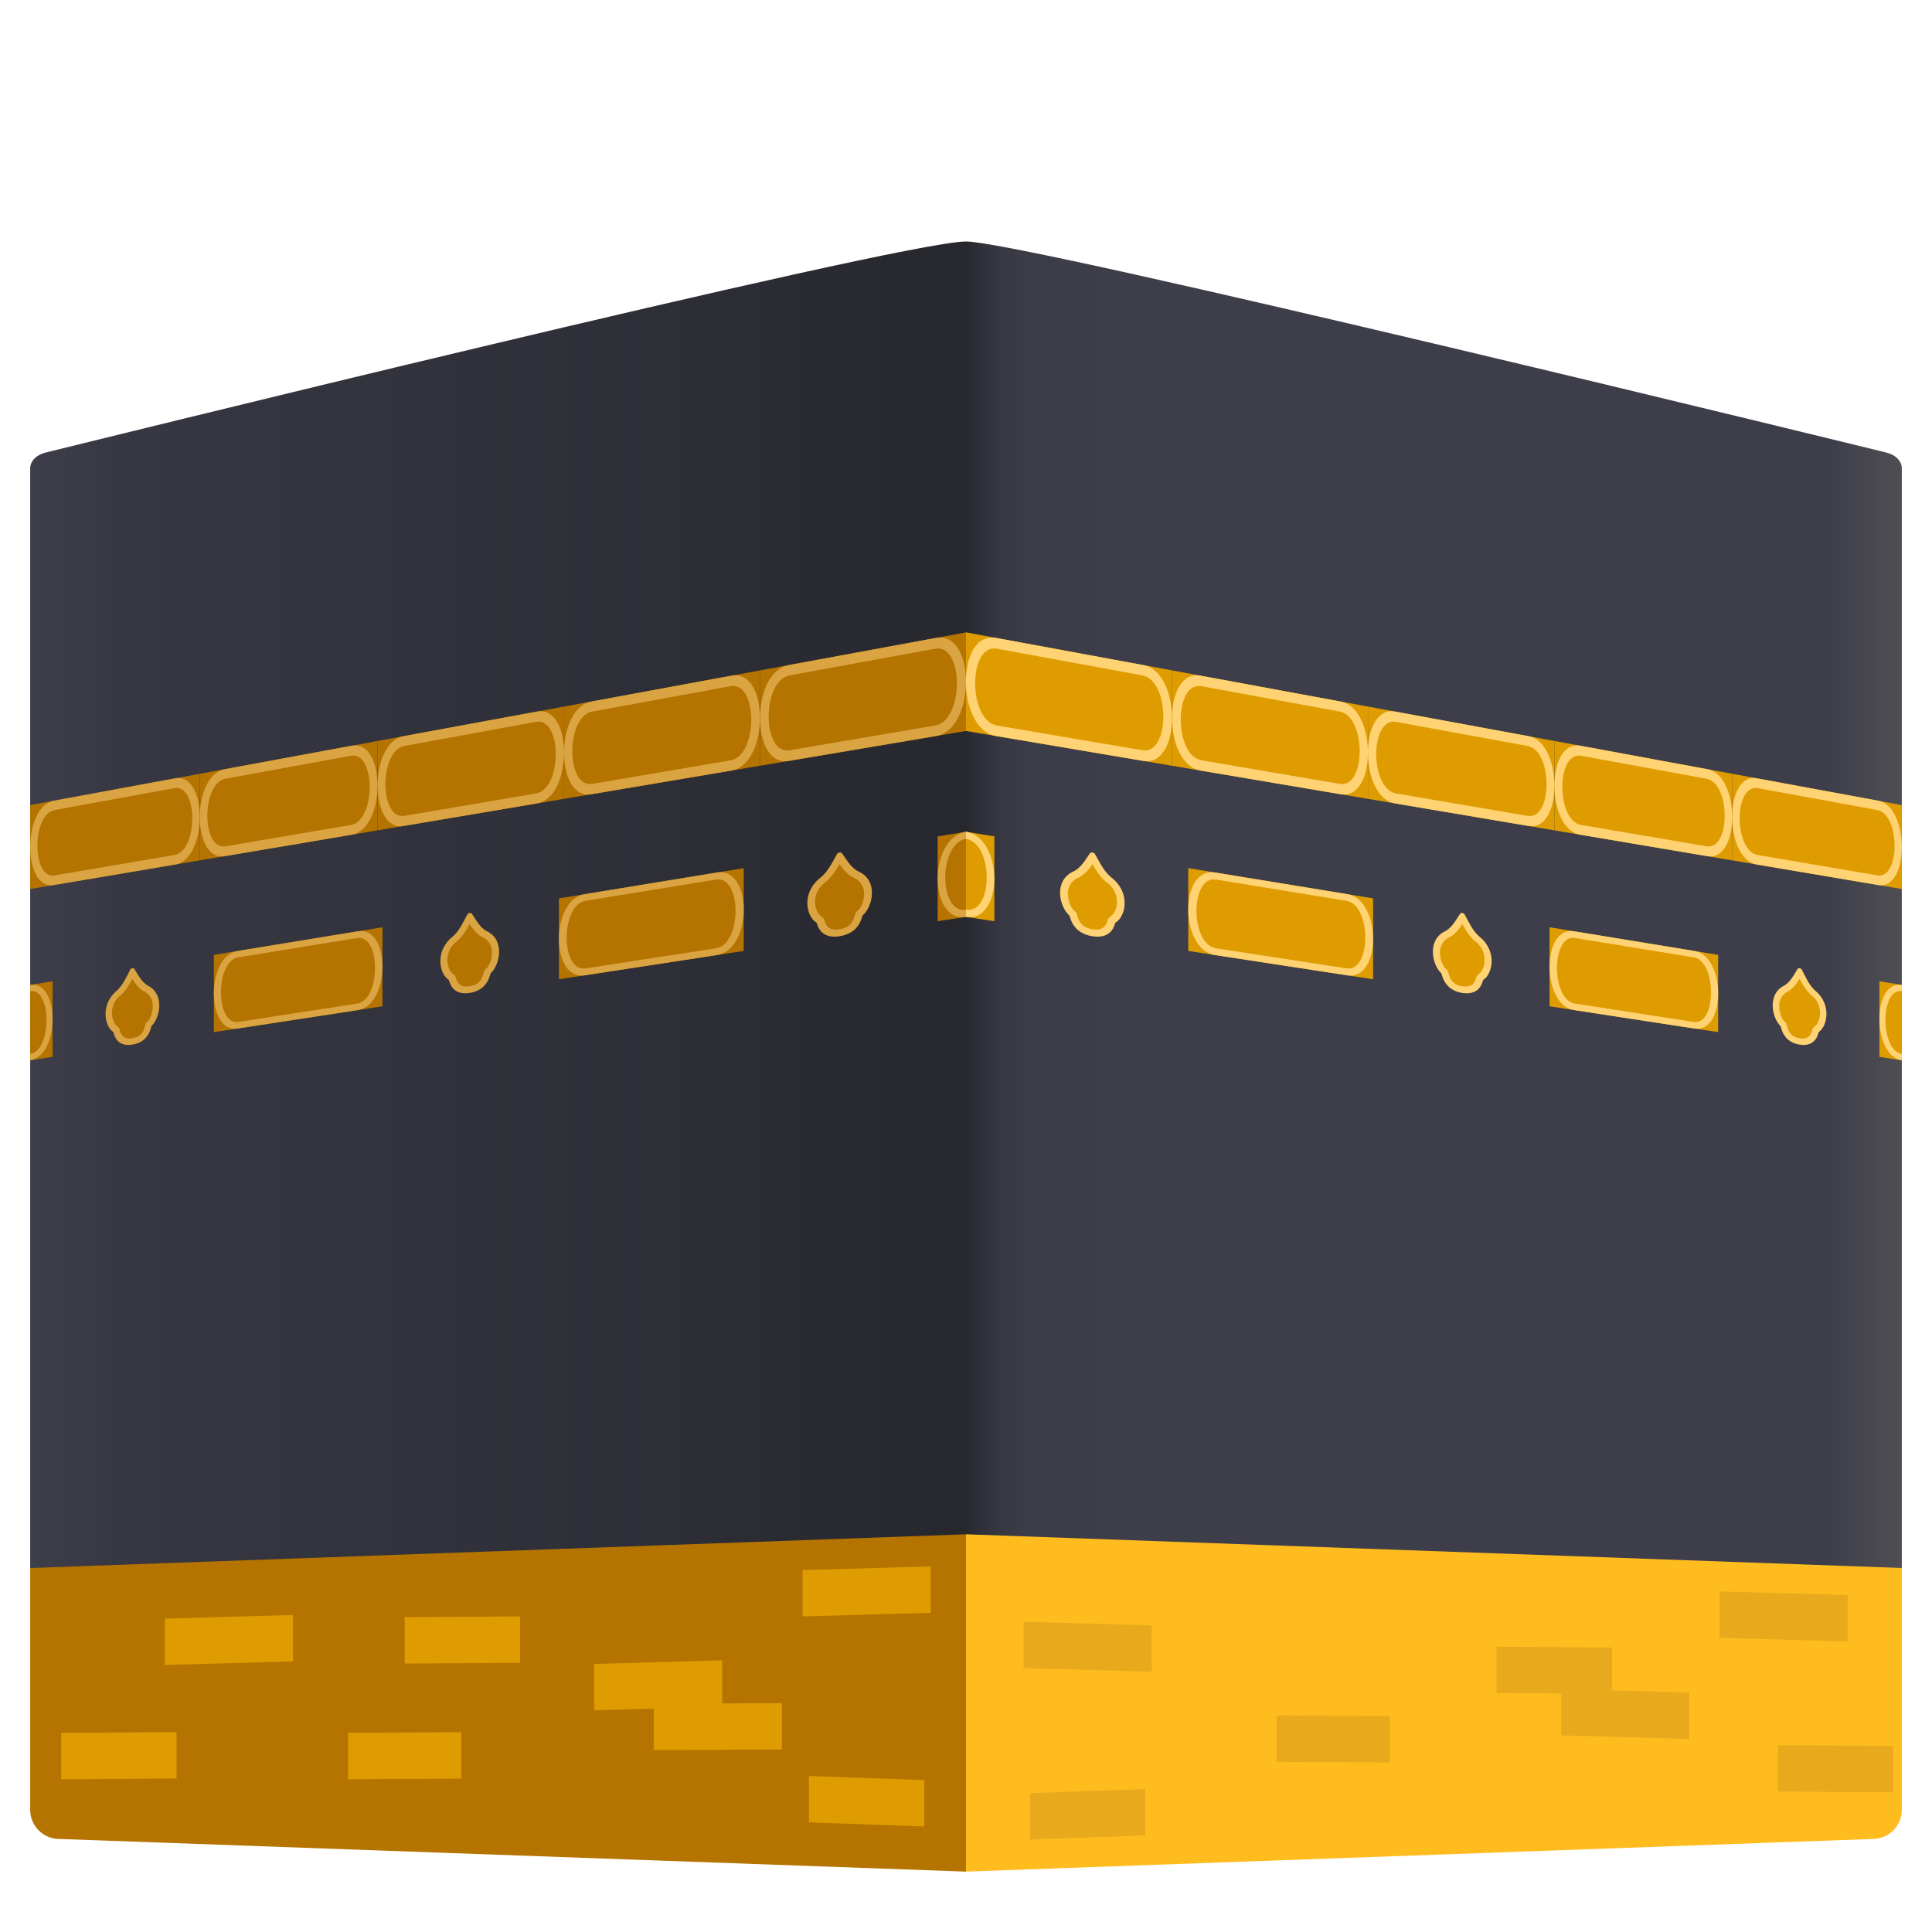 <svg xmlns="http://www.w3.org/2000/svg" xml:space="preserve" style="enable-background:new 0 0 64 64" viewBox="0 0 64 64"><linearGradient id="a" x1="1" x2="32.751" y1="34.036" y2="34.036" gradientUnits="userSpaceOnUse"><stop offset="0" style="stop-color:#3d3e4a"/><stop offset=".109" style="stop-color:#363741"/><stop offset=".707" style="stop-color:#2c2d35"/><stop offset=".965" style="stop-color:#27272e"/></linearGradient><path d="M1.518 14.99S29.776 8 32 8c1.689 21.154 0 52.072 0 52.072l-31-8.13v-36.43c0-.24.21-.45.518-.522z" style="fill:url(#a)"/><linearGradient id="b" x1="32" x2="63" y1="34.036" y2="34.036" gradientUnits="userSpaceOnUse"><stop offset="0" style="stop-color:#27272e"/><stop offset=".01" style="stop-color:#2d2d36"/><stop offset=".033" style="stop-color:#363741"/><stop offset=".067" style="stop-color:#3c3c48"/><stop offset=".159" style="stop-color:#3d3e4a"/><stop offset=".919" style="stop-color:#3d3e4a"/><stop offset="1" style="stop-color:#504e54"/></linearGradient><path d="M62.482 14.99S33.966 8 32 8v52.072l31-8.13v-36.43c0-.24-.21-.45-.518-.522z" style="fill:url(#b)"/><path d="M6.618 28.501 1 29.45v-2.78l5.618-1.038z" style="fill:#b57300"/><path d="m5.802 25.783-4.018.741c-1.044.193-1.044 2.97 0 2.794l4.018-.679c1.09-.184 1.09-3.057 0-2.856z" style="fill:#d9a441"/><path d="m5.774 26.108-3.963.726c-.763.14-.763 2.294 0 2.164l3.963-.675c.794-.135.794-2.36 0-2.215zM32 24.214l-6.826 1.153v-3.16L32 20.948z" style="fill:#b57300"/><path d="m31.007 21.131-4.882.901c-1.266.234-1.266 3.388 0 3.174l4.882-.824c1.326-.224 1.326-3.495 0-3.25z" style="fill:#d9a441"/><path d="m30.973 21.49-4.815.883c-.926.17-.926 2.638 0 2.48l4.815-.819c.966-.164.966-2.72 0-2.543zm-5.799 3.877-6.49 1.096v-3.057l6.49-1.198z" style="fill:#b57300"/><path d="m24.23 22.382-4.641.857c-1.205.222-1.205 3.275 0 3.071l4.641-.784c1.26-.213 1.26-3.377 0-3.144z" style="fill:#d9a441"/><path d="m24.198 22.732-4.578.839c-.881.161-.881 2.546 0 2.396l4.578-.78c.918-.156.918-2.623 0-2.455zm-5.514 3.731-6.178 1.044v-2.961l6.178-1.14z" style="fill:#b57300"/><path d="m17.786 23.571-4.419.815c-1.147.212-1.147 3.169 0 2.975l4.419-.746c1.199-.203 1.199-3.265 0-3.044z" style="fill:#d9a441"/><path d="m17.755 23.913-4.358.798c-.839.154-.839 2.458 0 2.315l4.358-.742c.874-.149.874-2.531 0-2.371zm-5.249 3.594-5.888.994v-2.869l5.888-1.086z" style="fill:#b57300"/><path d="m11.65 24.703-4.21.778c-1.095.201-1.095 3.066 0 2.881l4.21-.71c1.143-.194 1.143-3.16 0-2.949z" style="fill:#d9a441"/><path d="m11.621 25.037-4.153.76c-.8.147-.8 2.374 0 2.238l4.153-.707c.833-.141.833-2.444 0-2.291z" style="fill:#b57300"/><path d="M57.382 28.501 63 29.45v-2.78l-5.618-1.038z" style="fill:#de9c00"/><path d="m58.198 25.783 4.018.741c1.044.193 1.044 2.97 0 2.794l-4.018-.679c-1.09-.184-1.09-3.057 0-2.856z" style="fill:#ffd373"/><path d="m58.226 26.108 3.963.726c.763.14.763 2.294 0 2.164l-3.963-.675c-.794-.135-.794-2.36 0-2.215zM32 24.214l6.826 1.153v-3.16L32 20.948z" style="fill:#de9c00"/><path d="m32.993 21.131 4.882.901c1.266.234 1.266 3.388 0 3.174l-4.882-.824c-1.326-.224-1.326-3.495 0-3.25z" style="fill:#ffd373"/><path d="m33.027 21.49 4.815.883c.926.17.926 2.638 0 2.48l-4.815-.819c-.966-.164-.966-2.72 0-2.543zm5.799 3.877 6.49 1.096v-3.057l-6.49-1.198z" style="fill:#de9c00"/><path d="m39.77 22.382 4.641.857c1.205.222 1.205 3.275 0 3.071l-4.641-.784c-1.26-.213-1.26-3.377 0-3.144z" style="fill:#ffd373"/><path d="m39.802 22.732 4.578.839c.881.161.881 2.546 0 2.396l-4.578-.78c-.918-.156-.918-2.623 0-2.455zm5.514 3.731 6.178 1.044v-2.961l-6.178-1.14z" style="fill:#de9c00"/><path d="m46.214 23.571 4.419.815c1.147.212 1.147 3.169 0 2.975l-4.419-.746c-1.199-.203-1.199-3.265 0-3.044z" style="fill:#ffd373"/><path d="m46.245 23.913 4.358.798c.839.154.839 2.458 0 2.315l-4.358-.742c-.874-.149-.874-2.531 0-2.371zm5.249 3.594 5.888.994v-2.869l-5.888-1.086z" style="fill:#de9c00"/><path d="m52.35 24.703 4.21.778c1.094.201 1.094 3.066 0 2.881l-4.21-.71c-1.142-.194-1.142-3.16 0-2.949z" style="fill:#ffd373"/><path d="m52.379 25.037 4.153.76c.8.147.8 2.374 0 2.238l-4.153-.707c-.833-.141-.833-2.444 0-2.291z" style="fill:#de9c00"/><path d="m32 30.373-.94.144v-2.81l.94-.154z" style="fill:#b57300"/><path d="M32 30.136c-.915.141-.915-2.198 0-2.347v-.237c-1.252.205-1.252 3.013 0 2.82v-.236z" style="fill:#d9a441"/><path d="m1 32.627.742-.122v2.505L1 35.124z" style="fill:#b57300"/><path d="M1 32.836c.722-.117.722 1.967 0 2.079v.209c.99-.152.99-2.659 0-2.497v.21z" style="fill:#d9a441"/><path d="m24.637 31.501-6.123.939v-2.68l6.123-1.002z" style="fill:#b57300"/><path d="m23.747 28.903-4.379.717c-1.138.187-1.138 2.863 0 2.689l4.38-.671c1.187-.183 1.187-2.929 0-2.735z" style="fill:#d9a441"/><path d="m23.717 29.137-4.32.704c-.832.135-.832 2.366 0 2.238l4.32-.666c.866-.133.866-2.416 0-2.276zm-11.049 4.198-5.584.856v-2.56l5.585-.914z" style="fill:#b57300"/><path d="m11.858 30.85-3.994.653c-1.04.17-1.04 2.728 0 2.569l3.994-.612c1.082-.166 1.082-2.788 0-2.61z" style="fill:#d9a441"/><path d="m11.83 31.073-3.94.641c-.76.124-.76 2.256 0 2.139l3.94-.608c.79-.121.79-2.3 0-2.172z" style="fill:#b57300"/><path d="M28.574 30.328c.343-.3.529-1.16-.135-1.461-.24-.11-.395-.387-.546-.602-.034-.048-.133-.032-.166.027-.15.264-.304.59-.544.777-.654.51-.471 1.303-.133 1.496.025.014.075.555.76.45.688-.106.739-.665.764-.687z" style="fill:#d9a441"/><path d="M27.81 30.782c-.342.053-.44-.104-.497-.281l-.022-.07-.08-.072c-.11-.063-.22-.275-.21-.52a.792.792 0 0 1 .328-.602c.21-.164.356-.392.48-.612.125.18.272.36.483.457a.55.55 0 0 1 .331.502c.01.242-.1.49-.212.588l-.065.057-.037.117c-.057.196-.157.384-.5.436z" style="fill:#b57300"/><path d="M16.253 32.243c.311-.284.48-1.103-.123-1.395-.22-.106-.36-.372-.497-.578-.03-.046-.12-.031-.151.025-.137.25-.277.56-.495.737-.595.48-.429 1.24-.122 1.426.024.014.07.53.692.435.627-.096.673-.63.696-.65z" style="fill:#d9a441"/><path d="M15.557 32.67c-.31.049-.4-.101-.452-.271l-.02-.066-.073-.07c-.1-.061-.2-.264-.19-.497a.761.761 0 0 1 .298-.573c.192-.155.324-.372.438-.58.113.172.246.346.439.44a.53.53 0 0 1 .3.48c.01.231-.09.466-.193.56l-.059.054-.034.111c-.051.186-.142.365-.454.413z" style="fill:#b57300"/><path d="M5.019 33.988c.284-.27.44-1.05-.112-1.334-.2-.103-.33-.357-.455-.556-.028-.044-.11-.03-.138.023-.125.239-.253.535-.452.701-.544.456-.392 1.183-.111 1.363.02.014.063.508.632.42.572-.087.615-.597.636-.617z" style="fill:#d9a441"/><path d="M4.383 34.393c-.284.044-.366-.1-.413-.263l-.019-.063-.066-.068c-.092-.059-.182-.253-.174-.476a.735.735 0 0 1 .273-.546c.175-.146.296-.353.4-.551.103.165.225.332.4.423a.51.51 0 0 1 .275.461c.009.221-.082.445-.176.534l-.054.052-.03.106c-.048.177-.131.347-.416.391z" style="fill:#b57300"/><path d="m32 30.373.94.144v-2.81l-.94-.154z" style="fill:#de9c00"/><path d="M32 30.136c.915.141.915-2.198 0-2.347v-.237c1.252.205 1.252 3.013 0 2.82v-.236z" style="fill:#ffd373"/><path d="m63 32.627-.742-.122v2.505l.742.114z" style="fill:#de9c00"/><path d="M63 32.836c-.722-.117-.722 1.967 0 2.079v.209c-.99-.152-.99-2.659 0-2.497v.21z" style="fill:#ffd373"/><path d="m39.363 31.501 6.123.939v-2.68l-6.123-1.002z" style="fill:#de9c00"/><path d="m40.252 28.903 4.38.717c1.138.187 1.138 2.863 0 2.689l-4.38-.671c-1.187-.183-1.187-2.929 0-2.735z" style="fill:#ffd373"/><path d="m40.283 29.137 4.32.704c.831.135.831 2.366 0 2.238l-4.32-.666c-.866-.133-.866-2.416 0-2.276zm11.048 4.198 5.585.856v-2.56l-5.584-.914z" style="fill:#de9c00"/><path d="m52.142 30.85 3.994.653c1.04.17 1.04 2.728 0 2.569l-3.994-.612c-1.082-.166-1.082-2.788 0-2.61z" style="fill:#ffd373"/><path d="m52.17 31.073 3.94.641c.759.124.759 2.256 0 2.139l-3.94-.608c-.79-.121-.79-2.3 0-2.172z" style="fill:#de9c00"/><path d="M35.426 30.328c-.343-.3-.529-1.16.135-1.461.24-.11.395-.387.546-.602.034-.048.133-.032.166.027.15.264.304.59.544.777.654.51.47 1.303.133 1.496-.025.014-.075.555-.76.45-.688-.106-.739-.665-.764-.687z" style="fill:#ffd373"/><path d="M36.19 30.782c.342.053.44-.104.497-.281l.022-.07.08-.072c.11-.063.22-.275.21-.52a.792.792 0 0 0-.328-.602c-.21-.164-.357-.392-.48-.612-.125.18-.272.36-.483.457a.547.547 0 0 0-.331.502c-.01.242.1.49.212.588l.065.057.037.117c.057.196.157.384.5.436z" style="fill:#de9c00"/><path d="M47.747 32.243c-.311-.284-.48-1.103.123-1.395.22-.106.36-.372.497-.578.03-.046.12-.031.151.025.137.25.277.56.495.737.595.48.429 1.24.122 1.426-.023.014-.07.53-.692.435-.627-.096-.673-.63-.696-.65z" style="fill:#ffd373"/><path d="M48.443 32.67c.31.049.4-.101.452-.271l.02-.066.073-.07c.1-.061.2-.264.19-.497a.761.761 0 0 0-.298-.573c-.192-.155-.324-.372-.438-.58-.113.172-.246.346-.438.44a.53.53 0 0 0-.301.48c-.01.231.09.466.192.56l.06.054.034.111c.052.186.142.365.454.413z" style="fill:#de9c00"/><path d="M58.981 33.988c-.285-.27-.44-1.05.112-1.334.2-.103.33-.357.455-.556.028-.044.11-.03.138.023.125.239.253.535.452.701.545.456.392 1.183.111 1.363-.02.014-.063.508-.632.42-.572-.087-.615-.597-.636-.617z" style="fill:#ffd373"/><path d="M59.617 34.393c.284.044.366-.1.413-.263l.019-.063.066-.067c.092-.06.182-.254.174-.477a.735.735 0 0 0-.272-.545c-.176-.147-.297-.354-.4-.552-.104.165-.226.332-.401.423a.51.51 0 0 0-.275.461c-.009.221.082.445.176.534l.054.052.03.106c.048.177.131.347.416.391z" style="fill:#de9c00"/><path d="m1 51.942 31-1.117V62L1.934 60.917A.966.966 0 0 1 1 59.953v-8.011z" style="fill:#b57300"/><path d="m63 51.942-31-1.117V62l30.066-1.083a.966.966 0 0 0 .934-.964v-8.011z" style="fill:#ffbc1f"/><path d="m26.585 52.01 4.245-.12v1.537l-4.245.12zm-4.929 4.43 4.245-.022v1.536l-4.245.024z" style="fill:#de9c00"/><path d="m19.679 55.12 4.244-.12v1.538l-4.244.119zm7.118 3.711 3.823.136v1.538l-3.823-.136zm-13.391-5.26 3.823-.024v1.535l-3.823.026zM11.532 57.4l3.748-.018v1.538l-3.748.018zm-6.071-3.782 4.245-.12v1.538l-4.245.119zm-3.435 3.785 3.823-.024v1.536l-3.823.026z" style="fill:#de9c00"/><path d="m38.153 53.842-4.246-.12v1.537l4.246.12zm17.807 2.226-4.244-.12v1.539l4.244.12zm-18.02 3.196-3.822.135v1.537l3.823-.136z" style="fill:#e8aa1c"/><path d="m53.398 54.575-3.822-.025v1.537l3.822.025zm-7.356 2.27-3.748-.017v1.537l3.748.02zm15.163-4.008-4.244-.12v1.539l4.244.12zm1.506 4.998-3.822-.023v1.535l3.822.026z" style="fill:#e8aa1c"/></svg>
